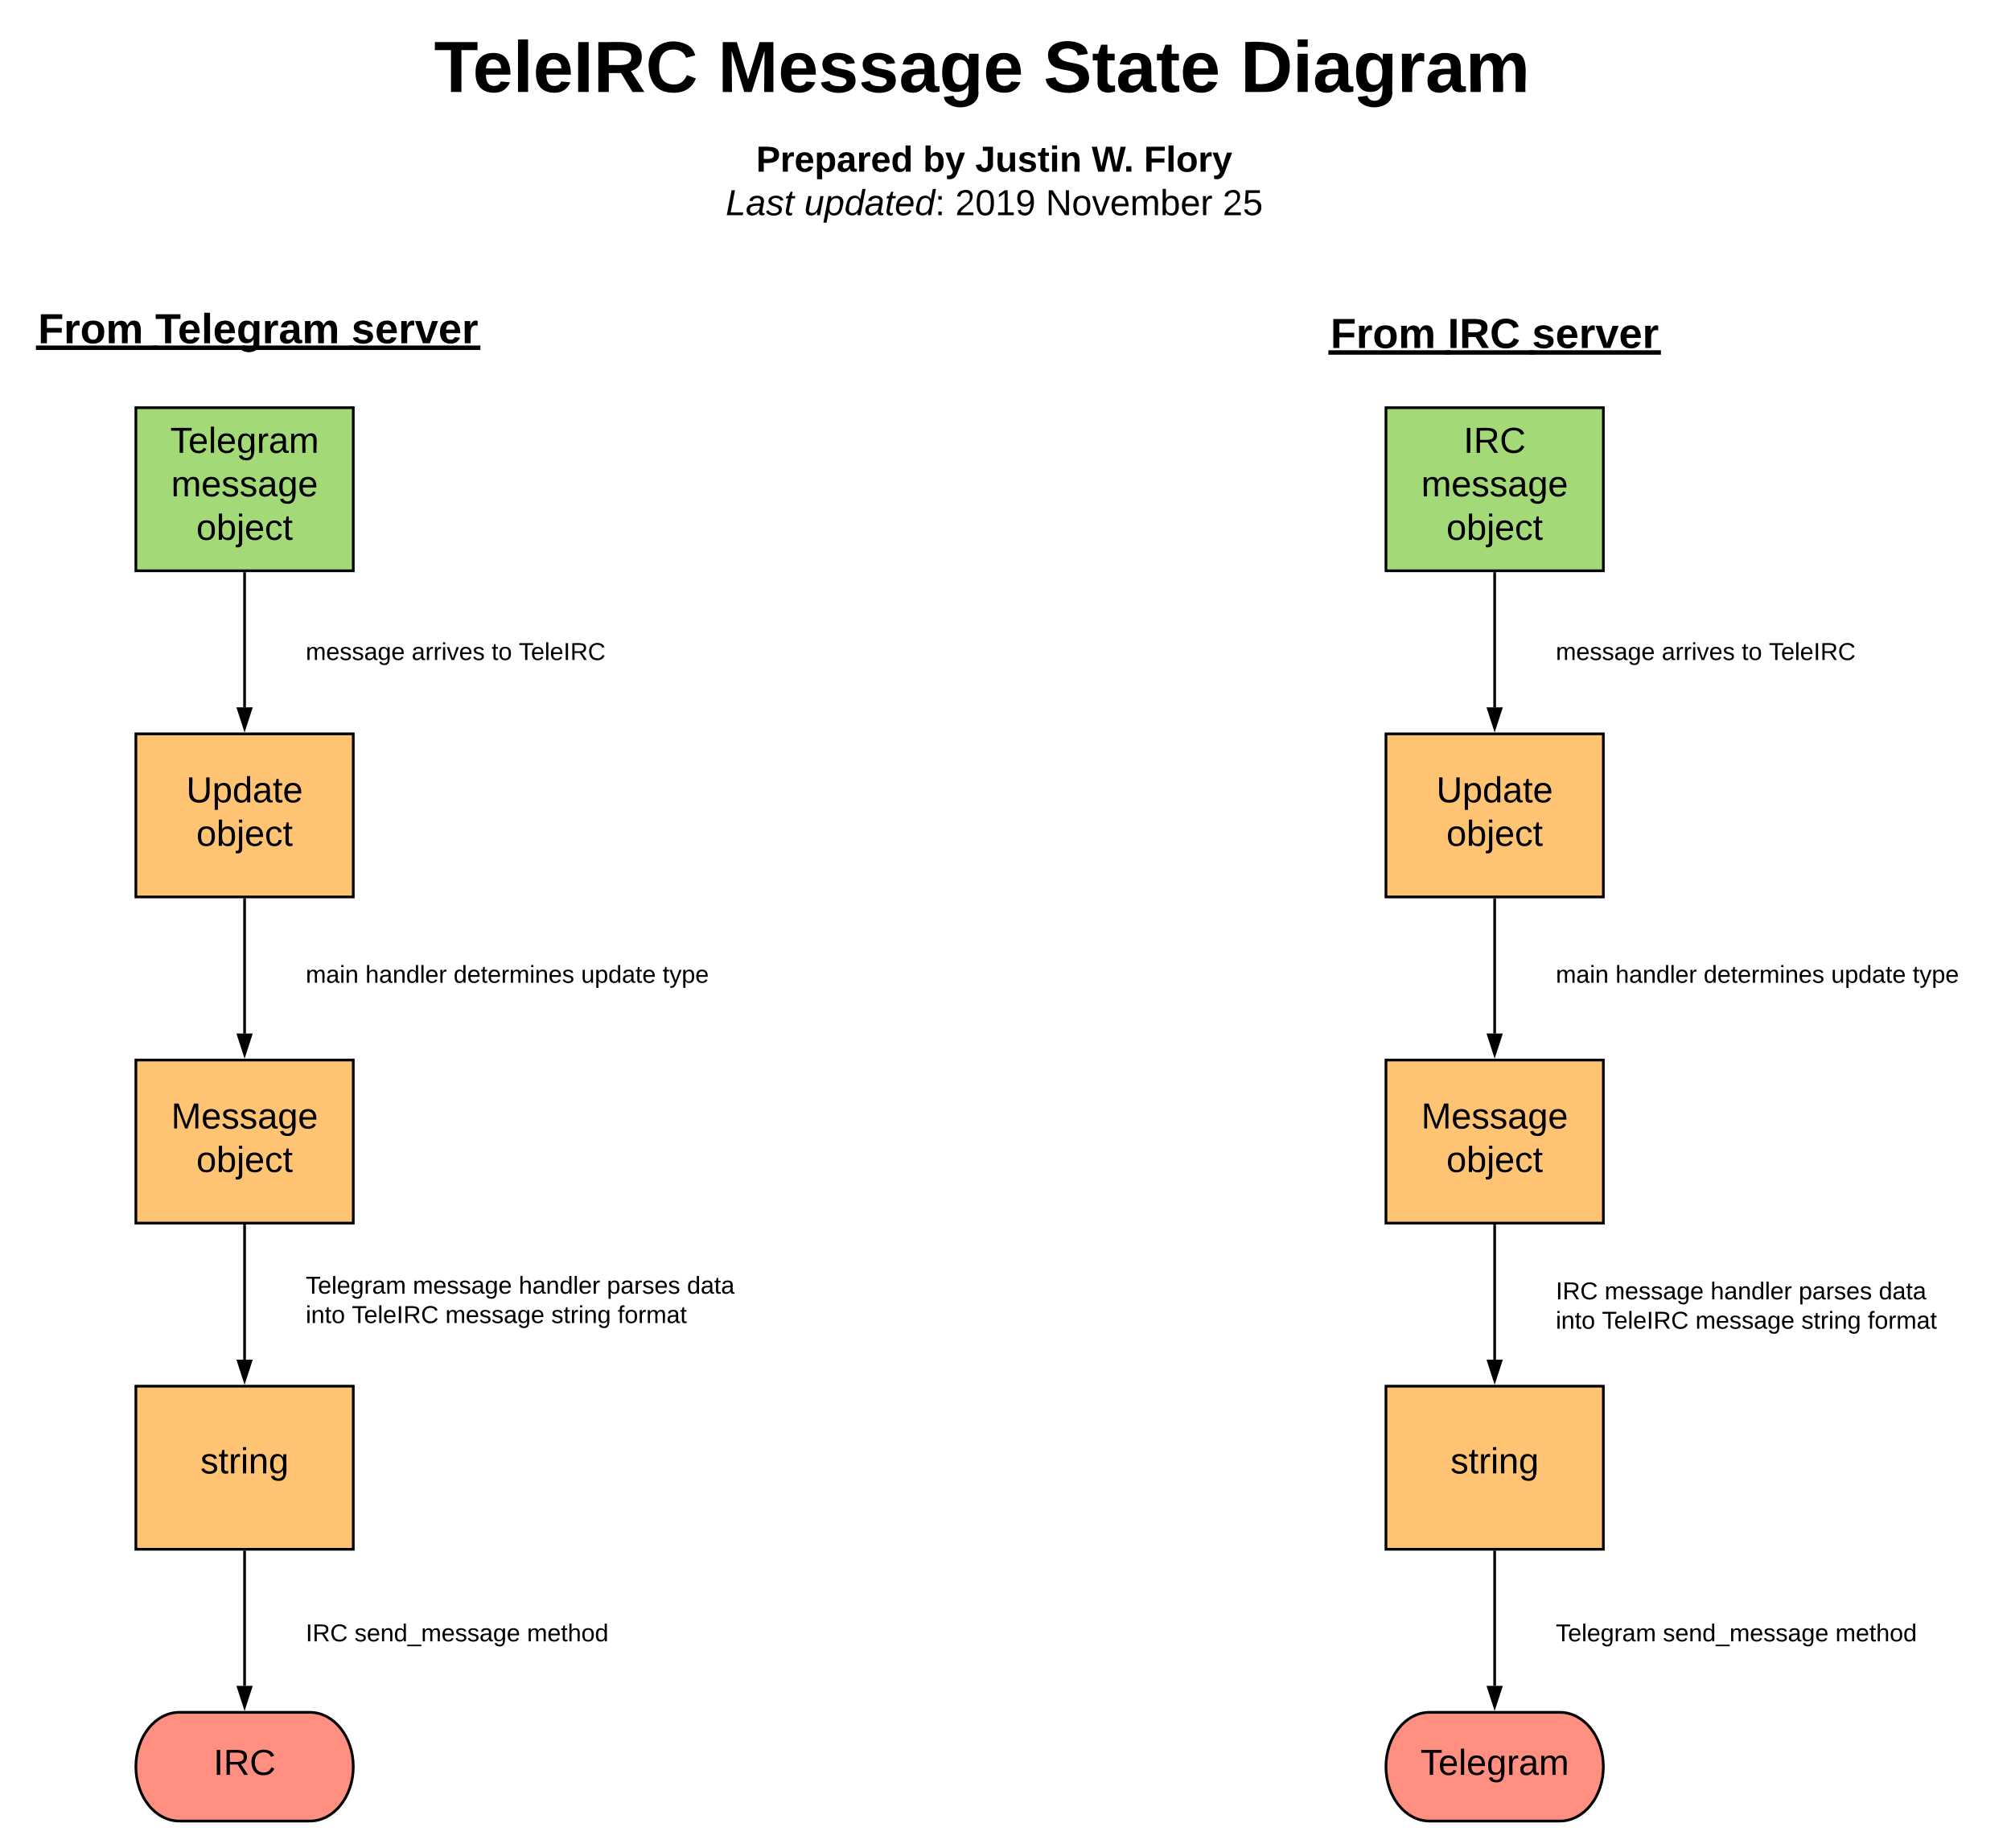 <svg xmlns="http://www.w3.org/2000/svg" xmlns:xlink="http://www.w3.org/1999/xlink" xmlns:lucid="lucid" width="1480" height="1360"><g transform="translate(-160 0)" lucid:page-tab-id="0_0"><path d="M180 220h340v52.33H180z" stroke="#000" stroke-opacity="0" stroke-width="2" fill="#fff" fill-opacity="0"/><use xlink:href="#a" transform="matrix(1,0,0,1,185,225) translate(3.006 27.576)"/><use xlink:href="#b" transform="matrix(1,0,0,1,185,225) translate(89.253 27.576)"/><use xlink:href="#c" transform="matrix(1,0,0,1,185,225) translate(233.66 27.576)"/><path d="M1130 226.17h260v40h-260z" stroke="#000" stroke-opacity="0" stroke-width="2" fill="#fff" fill-opacity="0"/><use xlink:href="#a" transform="matrix(1,0,0,1,1135,231.167) translate(4.185 24.889)"/><use xlink:href="#d" transform="matrix(1,0,0,1,1135,231.167) translate(90.432 24.889)"/><use xlink:href="#c" transform="matrix(1,0,0,1,1135,231.167) translate(152.481 24.889)"/><path d="M260 300h160v120H260z" stroke="#000" stroke-width="2" fill="#a3d977"/><use xlink:href="#e" transform="matrix(1,0,0,1,265,305) translate(20.333 28.208)"/><use xlink:href="#f" transform="matrix(1,0,0,1,265,305) translate(20.963 60.208)"/><use xlink:href="#g" transform="matrix(1,0,0,1,265,305) translate(39.481 92.208)"/><path d="M260 540h160v120H260z" stroke="#000" stroke-width="2" fill="#ffc374"/><use xlink:href="#h" transform="matrix(1,0,0,1,265,545) translate(32.074 45.396)"/><use xlink:href="#g" transform="matrix(1,0,0,1,265,545) translate(39.481 77.396)"/><path d="M260 780h160v120H260z" stroke="#000" stroke-width="2" fill="#ffc374"/><use xlink:href="#i" transform="matrix(1,0,0,1,265,785) translate(20.963 45.396)"/><use xlink:href="#g" transform="matrix(1,0,0,1,265,785) translate(39.481 77.396)"/><path d="M260 1020h160v120H260z" stroke="#000" stroke-width="2" fill="#ffc374"/><use xlink:href="#j" transform="matrix(1,0,0,1,265,1025) translate(42.481 59.146)"/><path d="M388 1260c17.67 0 32 17.9 32 40s-14.33 40-32 40h-96c-17.67 0-32-17.9-32-40s14.33-40 32-40z" stroke="#000" stroke-width="2" fill="#ff8f80"/><use xlink:href="#k" transform="matrix(1,0,0,1,265,1265) translate(52.111 41.021)"/><path d="M340 422v98.5" stroke="#000" stroke-width="2" fill="none"/><path d="M341 422.03h-2V421h2z"/><path d="M340 535.76l-4.64-14.26h9.28z" stroke="#000" stroke-width="2"/><path d="M340 662v98.5" stroke="#000" stroke-width="2" fill="none"/><path d="M341 662.03h-2V661h2z"/><path d="M340 775.76l-4.64-14.26h9.28z" stroke="#000" stroke-width="2"/><path d="M340 902v98.5" stroke="#000" stroke-width="2" fill="none"/><path d="M341 902.03h-2V901h2z"/><path d="M340 1015.76l-4.64-14.26h9.28z" stroke="#000" stroke-width="2"/><path d="M340 1142v98.5" stroke="#000" stroke-width="2" fill="none"/><path d="M341 1142.03h-2V1141h2z"/><path d="M340 1255.76l-4.64-14.26h9.28z" stroke="#000" stroke-width="2"/><path d="M380 465h240v30H380z" stroke="#000" stroke-opacity="0" stroke-width="2" fill="#fff" fill-opacity="0"/><use xlink:href="#l" transform="matrix(1,0,0,1,385,470) translate(0 15.65)"/><use xlink:href="#m" transform="matrix(1,0,0,1,385,470) translate(77.95 15.65)"/><use xlink:href="#n" transform="matrix(1,0,0,1,385,470) translate(136.8 15.65)"/><use xlink:href="#o" transform="matrix(1,0,0,1,385,470) translate(156.8 15.65)"/><path d="M380 700h320v40H380z" stroke="#000" stroke-opacity="0" stroke-width="2" fill="#fff" fill-opacity="0"/><use xlink:href="#p" transform="matrix(1,0,0,1,385,705) translate(0 18.15)"/><use xlink:href="#q" transform="matrix(1,0,0,1,385,705) translate(43.9 18.15)"/><use xlink:href="#r" transform="matrix(1,0,0,1,385,705) translate(108.8 18.15)"/><use xlink:href="#s" transform="matrix(1,0,0,1,385,705) translate(202.65 18.15)"/><use xlink:href="#t" transform="matrix(1,0,0,1,385,705) translate(262.65 18.15)"/><path d="M380 932.52h340v54.95H380z" stroke="#000" stroke-opacity="0" stroke-width="2" fill="#fff" fill-opacity="0"/><use xlink:href="#u" transform="matrix(1,0,0,1,385,937.525) translate(0 14.4)"/><use xlink:href="#v" transform="matrix(1,0,0,1,385,937.525) translate(78.8 14.4)"/><use xlink:href="#q" transform="matrix(1,0,0,1,385,937.525) translate(156.75 14.4)"/><use xlink:href="#w" transform="matrix(1,0,0,1,385,937.525) translate(221.65 14.4)"/><use xlink:href="#x" transform="matrix(1,0,0,1,385,937.525) translate(280.6 14.4)"/><use xlink:href="#y" transform="matrix(1,0,0,1,385,937.525) translate(0 36)"/><use xlink:href="#z" transform="matrix(1,0,0,1,385,937.525) translate(33.95 36)"/><use xlink:href="#v" transform="matrix(1,0,0,1,385,937.525) translate(102.75 36)"/><use xlink:href="#A" transform="matrix(1,0,0,1,385,937.525) translate(180.7 36)"/><use xlink:href="#B" transform="matrix(1,0,0,1,385,937.525) translate(229.6 36)"/><path d="M380 1188.35h240v23.3H380z" stroke="#000" stroke-opacity="0" stroke-width="2" fill="#fff" fill-opacity="0"/><use xlink:href="#C" transform="matrix(1,0,0,1,385,1193.35) translate(0 14.4)"/><use xlink:href="#D" transform="matrix(1,0,0,1,385,1193.35) translate(35.9 14.4)"/><use xlink:href="#E" transform="matrix(1,0,0,1,385,1193.35) translate(162.85 14.4)"/><path d="M1180 300h160v120h-160z" stroke="#000" stroke-width="2" fill="#a3d977"/><use xlink:href="#F" transform="matrix(1,0,0,1,1185,305) translate(52.111 28.208)"/><use xlink:href="#f" transform="matrix(1,0,0,1,1185,305) translate(20.963 60.208)"/><use xlink:href="#g" transform="matrix(1,0,0,1,1185,305) translate(39.481 92.208)"/><path d="M1180 540h160v120h-160z" stroke="#000" stroke-width="2" fill="#ffc374"/><use xlink:href="#h" transform="matrix(1,0,0,1,1185,545) translate(32.074 45.396)"/><use xlink:href="#g" transform="matrix(1,0,0,1,1185,545) translate(39.481 77.396)"/><path d="M1180 780h160v120h-160z" stroke="#000" stroke-width="2" fill="#ffc374"/><use xlink:href="#i" transform="matrix(1,0,0,1,1185,785) translate(20.963 45.396)"/><use xlink:href="#g" transform="matrix(1,0,0,1,1185,785) translate(39.481 77.396)"/><path d="M1180 1020h160v120h-160z" stroke="#000" stroke-width="2" fill="#ffc374"/><g><use xlink:href="#j" transform="matrix(1,0,0,1,1185,1025) translate(42.481 59.146)"/></g><path d="M1308 1260c17.67 0 32 17.9 32 40s-14.33 40-32 40h-96c-17.67 0-32-17.9-32-40s14.33-40 32-40z" stroke="#000" stroke-width="2" fill="#ff8f80"/><g><use xlink:href="#G" transform="matrix(1,0,0,1,1185,1265) translate(20.333 41.021)"/></g><path d="M1260 422v98.5" stroke="#000" stroke-width="2" fill="none"/><path d="M1261 422.03h-2V421h2z"/><path d="M1260 535.76l-4.64-14.26h9.28z" stroke="#000" stroke-width="2"/><path d="M1260 662v98.5" stroke="#000" stroke-width="2" fill="none"/><path d="M1261 662.03h-2V661h2z"/><path d="M1260 775.76l-4.64-14.26h9.28z" stroke="#000" stroke-width="2"/><path d="M1260 902v98.5" stroke="#000" stroke-width="2" fill="none"/><path d="M1261 902.03h-2V901h2z"/><path d="M1260 1015.76l-4.64-14.26h9.28z" stroke="#000" stroke-width="2"/><path d="M1260 1142v98.5" stroke="#000" stroke-width="2" fill="none"/><path d="M1261 1142.03h-2V1141h2z"/><path d="M1260 1255.76l-4.64-14.26h9.28z" stroke="#000" stroke-width="2"/><path d="M1300 465h240v30h-240z" stroke="#000" stroke-opacity="0" stroke-width="2" fill="#fff" fill-opacity="0"/><g><use xlink:href="#l" transform="matrix(1,0,0,1,1305,470) translate(0 15.65)"/><use xlink:href="#m" transform="matrix(1,0,0,1,1305,470) translate(77.95 15.65)"/><use xlink:href="#n" transform="matrix(1,0,0,1,1305,470) translate(136.8 15.65)"/><use xlink:href="#o" transform="matrix(1,0,0,1,1305,470) translate(156.8 15.65)"/></g><path d="M1300 700h320v40h-320z" stroke="#000" stroke-opacity="0" stroke-width="2" fill="#fff" fill-opacity="0"/><g><use xlink:href="#p" transform="matrix(1,0,0,1,1305,705) translate(0 18.15)"/><use xlink:href="#q" transform="matrix(1,0,0,1,1305,705) translate(43.9 18.15)"/><use xlink:href="#r" transform="matrix(1,0,0,1,1305,705) translate(108.8 18.15)"/><use xlink:href="#s" transform="matrix(1,0,0,1,1305,705) translate(202.65 18.15)"/><use xlink:href="#t" transform="matrix(1,0,0,1,1305,705) translate(262.65 18.15)"/></g><path d="M1300 936.7h300v46.6h-300z" stroke="#000" stroke-opacity="0" stroke-width="2" fill="#fff" fill-opacity="0"/><g><use xlink:href="#C" transform="matrix(1,0,0,1,1305,941.7) translate(0 14.4)"/><use xlink:href="#v" transform="matrix(1,0,0,1,1305,941.7) translate(35.9 14.4)"/><use xlink:href="#q" transform="matrix(1,0,0,1,1305,941.7) translate(113.85 14.4)"/><use xlink:href="#w" transform="matrix(1,0,0,1,1305,941.7) translate(178.75 14.4)"/><use xlink:href="#x" transform="matrix(1,0,0,1,1305,941.7) translate(237.7 14.4)"/><use xlink:href="#y" transform="matrix(1,0,0,1,1305,941.7) translate(0 36)"/><use xlink:href="#z" transform="matrix(1,0,0,1,1305,941.7) translate(33.95 36)"/><use xlink:href="#v" transform="matrix(1,0,0,1,1305,941.7) translate(102.75 36)"/><use xlink:href="#A" transform="matrix(1,0,0,1,1305,941.7) translate(180.7 36)"/><use xlink:href="#B" transform="matrix(1,0,0,1,1305,941.7) translate(229.6 36)"/></g><path d="M1300 1188.35h280v23.3h-280z" stroke="#000" stroke-opacity="0" stroke-width="2" fill="#fff" fill-opacity="0"/><g><use xlink:href="#u" transform="matrix(1,0,0,1,1305,1193.35) translate(0 14.4)"/><use xlink:href="#D" transform="matrix(1,0,0,1,1305,1193.35) translate(78.8 14.4)"/><use xlink:href="#E" transform="matrix(1,0,0,1,1305,1193.35) translate(205.75 14.4)"/></g><path d="M472.72 20h820v63h-820z" stroke="#000" stroke-opacity="0" stroke-width="2" fill="#fff" fill-opacity="0"/><g><use xlink:href="#H" transform="matrix(1,0,0,1,477.716,25) translate(1.741 42.667)"/><use xlink:href="#I" transform="matrix(1,0,0,1,477.716,25) translate(210.63 42.667)"/><use xlink:href="#J" transform="matrix(1,0,0,1,477.716,25) translate(450.333 42.667)"/><use xlink:href="#K" transform="matrix(1,0,0,1,477.716,25) translate(595.222 42.667)"/></g><path d="M681.72 100h420v74.8h-420z" stroke="#000" stroke-opacity="0" stroke-width="2" fill="#fff" fill-opacity="0"/><g><use xlink:href="#L" transform="matrix(1,0,0,1,686.716,105) translate(29.778 21.333)"/><use xlink:href="#M" transform="matrix(1,0,0,1,686.716,105) translate(152.593 21.333)"/><use xlink:href="#N" transform="matrix(1,0,0,1,686.716,105) translate(191.037 21.333)"/><use xlink:href="#O" transform="matrix(1,0,0,1,686.716,105) translate(276.741 21.333)"/><use xlink:href="#P" transform="matrix(1,0,0,1,686.716,105) translate(315.185 21.333)"/><use xlink:href="#Q" transform="matrix(1,0,0,1,686.716,105) translate(7.333 53.333)"/><use xlink:href="#R" transform="matrix(1,0,0,1,686.716,105) translate(65.111 53.333)"/><use xlink:href="#S" transform="matrix(1,0,0,1,686.716,105) translate(176.222 53.333)"/><use xlink:href="#T" transform="matrix(1,0,0,1,686.716,105) translate(242.889 53.333)"/><use xlink:href="#U" transform="matrix(1,0,0,1,686.716,105) translate(373.037 53.333)"/></g><defs><path d="M76-208v77h127v40H76V0H24v-248h183v40H76" id="V"/><path d="M135-150c-39-12-60 13-60 57V0H25l-1-190h47c2 13-1 29 3 40 6-28 27-53 61-41v41" id="W"/><path d="M110-194c64 0 96 36 96 99 0 64-35 99-97 99-61 0-95-36-95-99 0-62 34-99 96-99zm-1 164c35 0 45-28 45-65 0-40-10-65-43-65-34 0-45 26-45 65 0 36 10 65 43 65" id="X"/><path d="M220-157c-53 9-28 100-34 157h-49v-107c1-27-5-49-29-50C55-147 81-57 75 0H25l-1-190h47c2 12-1 28 3 38 10-53 101-56 108 0 13-22 24-43 59-42 82 1 51 116 57 194h-49v-107c-1-25-5-48-29-50" id="Y"/><g id="a"><use transform="matrix(0.086,0,0,0.086,0,0)" xlink:href="#V"/><use transform="matrix(0.086,0,0,0.086,18.926,0)" xlink:href="#W"/><use transform="matrix(0.086,0,0,0.086,31.025,0)" xlink:href="#X"/><use transform="matrix(0.086,0,0,0.086,49.951,0)" xlink:href="#Y"/><path d="M-1.56 1.67H87.8v3.27H-1.56z"/></g><path d="M136-208V0H84v-208H4v-40h212v40h-80" id="Z"/><path d="M185-48c-13 30-37 53-82 52C43 2 14-33 14-96s30-98 90-98c62 0 83 45 84 108H66c0 31 8 55 39 56 18 0 30-7 34-22zm-45-69c5-46-57-63-70-21-2 6-4 13-4 21h74" id="aa"/><path d="M25 0v-261h50V0H25" id="ab"/><path d="M195-6C206 82 75 100 31 46c-4-6-6-13-8-21l49-6c3 16 16 24 34 25 40 0 42-37 40-79-11 22-30 35-61 35-53 0-70-43-70-97 0-56 18-96 73-97 30 0 46 14 59 34l2-30h47zm-90-29c32 0 41-27 41-63 0-35-9-62-40-62-32 0-39 29-40 63 0 36 9 62 39 62" id="ac"/><path d="M133-34C117-15 103 5 69 4 32 3 11-16 11-54c-1-60 55-63 116-61 1-26-3-47-28-47-18 1-26 9-28 27l-52-2c7-38 36-58 82-57s74 22 75 68l1 82c-1 14 12 18 25 15v27c-30 8-71 5-69-32zm-48 3c29 0 43-24 42-57-32 0-66-3-65 30 0 17 8 27 23 27" id="ad"/><g id="b"><use transform="matrix(0.086,0,0,0.086,0,0)" xlink:href="#Z"/><use transform="matrix(0.086,0,0,0.086,16.593,0)" xlink:href="#aa"/><use transform="matrix(0.086,0,0,0.086,33.877,0)" xlink:href="#ab"/><use transform="matrix(0.086,0,0,0.086,42.519,0)" xlink:href="#aa"/><use transform="matrix(0.086,0,0,0.086,59.802,0)" xlink:href="#ac"/><use transform="matrix(0.086,0,0,0.086,78.728,0)" xlink:href="#W"/><use transform="matrix(0.086,0,0,0.086,90.827,0)" xlink:href="#ad"/><use transform="matrix(0.086,0,0,0.086,108.111,0)" xlink:href="#Y"/><path d="M-1.56 1.67h147.52v3.27H-1.56z"/></g><path d="M137-138c1-29-70-34-71-4 15 46 118 7 119 86 1 83-164 76-172 9l43-7c4 19 20 25 44 25 33 8 57-30 24-41C81-84 22-81 20-136c-2-80 154-74 161-7" id="ae"/><path d="M128 0H69L1-190h53L99-40l48-150h52" id="af"/><g id="c"><use transform="matrix(0.086,0,0,0.086,0,0)" xlink:href="#ae"/><use transform="matrix(0.086,0,0,0.086,17.284,0)" xlink:href="#aa"/><use transform="matrix(0.086,0,0,0.086,34.568,0)" xlink:href="#W"/><use transform="matrix(0.086,0,0,0.086,46.667,0)" xlink:href="#af"/><use transform="matrix(0.086,0,0,0.086,63.951,0)" xlink:href="#aa"/><use transform="matrix(0.086,0,0,0.086,81.235,0)" xlink:href="#W"/><path d="M-1.56 1.67h96.44v3.27H-1.56z"/></g><path d="M24 0v-248h52V0H24" id="ag"/><path d="M240-174c0 40-23 61-54 70L253 0h-59l-57-94H76V0H24v-248c93 4 217-23 216 74zM76-134c48-2 112 12 112-38 0-48-66-32-112-35v73" id="ah"/><path d="M67-125c0 53 21 87 73 88 37 1 54-22 65-47l45 17C233-25 199 4 140 4 58 4 20-42 15-125 8-235 124-281 211-232c18 10 29 29 36 50l-46 12c-8-25-30-41-62-41-52 0-71 34-72 86" id="ai"/><g id="d"><use transform="matrix(0.086,0,0,0.086,0,0)" xlink:href="#ag"/><use transform="matrix(0.086,0,0,0.086,8.642,0)" xlink:href="#ah"/><use transform="matrix(0.086,0,0,0.086,31.025,0)" xlink:href="#ai"/><path d="M-1.56 1.67H63.6v3.27H-1.56z"/></g><path d="M127-220V0H93v-220H8v-28h204v28h-85" id="aj"/><path d="M100-194c63 0 86 42 84 106H49c0 40 14 67 53 68 26 1 43-12 49-29l28 8c-11 28-37 45-77 45C44 4 14-33 15-96c1-61 26-98 85-98zm52 81c6-60-76-77-97-28-3 7-6 17-6 28h103" id="ak"/><path d="M24 0v-261h32V0H24" id="al"/><path d="M177-190C167-65 218 103 67 71c-23-6-38-20-44-43l32-5c15 47 100 32 89-28v-30C133-14 115 1 83 1 29 1 15-40 15-95c0-56 16-97 71-98 29-1 48 16 59 35 1-10 0-23 2-32h30zM94-22c36 0 50-32 50-73 0-42-14-75-50-75-39 0-46 34-46 75s6 73 46 73" id="am"/><path d="M114-163C36-179 61-72 57 0H25l-1-190h30c1 12-1 29 2 39 6-27 23-49 58-41v29" id="an"/><path d="M141-36C126-15 110 5 73 4 37 3 15-17 15-53c-1-64 63-63 125-63 3-35-9-54-41-54-24 1-41 7-42 31l-33-3c5-37 33-52 76-52 45 0 72 20 72 64v82c-1 20 7 32 28 27v20c-31 9-61-2-59-35zM48-53c0 20 12 33 32 33 41-3 63-29 60-74-43 2-92-5-92 41" id="ao"/><path d="M210-169c-67 3-38 105-44 169h-31v-121c0-29-5-50-35-48C34-165 62-65 56 0H25l-1-190h30c1 10-1 24 2 32 10-44 99-50 107 0 11-21 27-35 58-36 85-2 47 119 55 194h-31v-121c0-29-5-49-35-48" id="ap"/><g id="e"><use transform="matrix(0.074,0,0,0.074,0,0)" xlink:href="#aj"/><use transform="matrix(0.074,0,0,0.074,13.259,0)" xlink:href="#ak"/><use transform="matrix(0.074,0,0,0.074,28.074,0)" xlink:href="#al"/><use transform="matrix(0.074,0,0,0.074,33.926,0)" xlink:href="#ak"/><use transform="matrix(0.074,0,0,0.074,48.741,0)" xlink:href="#am"/><use transform="matrix(0.074,0,0,0.074,63.556,0)" xlink:href="#an"/><use transform="matrix(0.074,0,0,0.074,72.37,0)" xlink:href="#ao"/><use transform="matrix(0.074,0,0,0.074,87.185,0)" xlink:href="#ap"/></g><path d="M135-143c-3-34-86-38-87 0 15 53 115 12 119 90S17 21 10-45l28-5c4 36 97 45 98 0-10-56-113-15-118-90-4-57 82-63 122-42 12 7 21 19 24 35" id="aq"/><g id="f"><use transform="matrix(0.074,0,0,0.074,0,0)" xlink:href="#ap"/><use transform="matrix(0.074,0,0,0.074,22.148,0)" xlink:href="#ak"/><use transform="matrix(0.074,0,0,0.074,36.963,0)" xlink:href="#aq"/><use transform="matrix(0.074,0,0,0.074,50.296,0)" xlink:href="#aq"/><use transform="matrix(0.074,0,0,0.074,63.63,0)" xlink:href="#ao"/><use transform="matrix(0.074,0,0,0.074,78.444,0)" xlink:href="#am"/><use transform="matrix(0.074,0,0,0.074,93.259,0)" xlink:href="#ak"/></g><path d="M100-194c62-1 85 37 85 99 1 63-27 99-86 99S16-35 15-95c0-66 28-99 85-99zM99-20c44 1 53-31 53-75 0-43-8-75-51-75s-53 32-53 75 10 74 51 75" id="ar"/><path d="M115-194c53 0 69 39 70 98 0 66-23 100-70 100C84 3 66-7 56-30L54 0H23l1-261h32v101c10-23 28-34 59-34zm-8 174c40 0 45-34 45-75 0-40-5-75-45-74-42 0-51 32-51 76 0 43 10 73 51 73" id="as"/><path d="M24-231v-30h32v30H24zM-9 49c24 4 33-6 33-30v-209h32V24c2 40-23 58-65 49V49" id="at"/><path d="M96-169c-40 0-48 33-48 73s9 75 48 75c24 0 41-14 43-38l32 2c-6 37-31 61-74 61-59 0-76-41-82-99-10-93 101-131 147-64 4 7 5 14 7 22l-32 3c-4-21-16-35-41-35" id="au"/><path d="M59-47c-2 24 18 29 38 22v24C64 9 27 4 27-40v-127H5v-23h24l9-43h21v43h35v23H59v120" id="av"/><g id="g"><use transform="matrix(0.074,0,0,0.074,0,0)" xlink:href="#ar"/><use transform="matrix(0.074,0,0,0.074,14.815,0)" xlink:href="#as"/><use transform="matrix(0.074,0,0,0.074,29.63,0)" xlink:href="#at"/><use transform="matrix(0.074,0,0,0.074,35.481,0)" xlink:href="#ak"/><use transform="matrix(0.074,0,0,0.074,50.296,0)" xlink:href="#au"/><use transform="matrix(0.074,0,0,0.074,63.63,0)" xlink:href="#av"/></g><path d="M232-93c-1 65-40 97-104 97C67 4 28-28 28-90v-158h33c8 89-33 224 67 224 102 0 64-133 71-224h33v155" id="aw"/><path d="M115-194c55 1 70 41 70 98S169 2 115 4C84 4 66-9 55-30l1 105H24l-1-265h31l2 30c10-21 28-34 59-34zm-8 174c40 0 45-34 45-75s-6-73-45-74c-42 0-51 32-51 76 0 43 10 73 51 73" id="ax"/><path d="M85-194c31 0 48 13 60 33l-1-100h32l1 261h-30c-2-10 0-23-3-31C134-8 116 4 85 4 32 4 16-35 15-94c0-66 23-100 70-100zm9 24c-40 0-46 34-46 75 0 40 6 74 45 74 42 0 51-32 51-76 0-42-9-74-50-73" id="ay"/><g id="h"><use transform="matrix(0.074,0,0,0.074,0,0)" xlink:href="#aw"/><use transform="matrix(0.074,0,0,0.074,19.185,0)" xlink:href="#ax"/><use transform="matrix(0.074,0,0,0.074,34,0)" xlink:href="#ay"/><use transform="matrix(0.074,0,0,0.074,48.815,0)" xlink:href="#ao"/><use transform="matrix(0.074,0,0,0.074,63.63,0)" xlink:href="#av"/><use transform="matrix(0.074,0,0,0.074,71.037,0)" xlink:href="#ak"/></g><path d="M240 0l2-218c-23 76-54 145-80 218h-23L58-218 59 0H30v-248h44l77 211c21-75 51-140 76-211h43V0h-30" id="az"/><g id="i"><use transform="matrix(0.074,0,0,0.074,0,0)" xlink:href="#az"/><use transform="matrix(0.074,0,0,0.074,22.148,0)" xlink:href="#ak"/><use transform="matrix(0.074,0,0,0.074,36.963,0)" xlink:href="#aq"/><use transform="matrix(0.074,0,0,0.074,50.296,0)" xlink:href="#aq"/><use transform="matrix(0.074,0,0,0.074,63.63,0)" xlink:href="#ao"/><use transform="matrix(0.074,0,0,0.074,78.444,0)" xlink:href="#am"/><use transform="matrix(0.074,0,0,0.074,93.259,0)" xlink:href="#ak"/></g><path d="M24-231v-30h32v30H24zM24 0v-190h32V0H24" id="aA"/><path d="M117-194c89-4 53 116 60 194h-32v-121c0-31-8-49-39-48C34-167 62-67 57 0H25l-1-190h30c1 10-1 24 2 32 11-22 29-35 61-36" id="aB"/><g id="j"><use transform="matrix(0.074,0,0,0.074,0,0)" xlink:href="#aq"/><use transform="matrix(0.074,0,0,0.074,13.333,0)" xlink:href="#av"/><use transform="matrix(0.074,0,0,0.074,20.741,0)" xlink:href="#an"/><use transform="matrix(0.074,0,0,0.074,29.556,0)" xlink:href="#aA"/><use transform="matrix(0.074,0,0,0.074,35.407,0)" xlink:href="#aB"/><use transform="matrix(0.074,0,0,0.074,50.222,0)" xlink:href="#am"/></g><path d="M33 0v-248h34V0H33" id="aC"/><path d="M233-177c-1 41-23 64-60 70L243 0h-38l-65-103H63V0H30v-248c88 3 205-21 203 71zM63-129c60-2 137 13 137-47 0-61-80-42-137-45v92" id="aD"/><path d="M212-179c-10-28-35-45-73-45-59 0-87 40-87 99 0 60 29 101 89 101 43 0 62-24 78-52l27 14C228-24 195 4 139 4 59 4 22-46 18-125c-6-104 99-153 187-111 19 9 31 26 39 46" id="aE"/><g id="k"><use transform="matrix(0.074,0,0,0.074,0,0)" xlink:href="#aC"/><use transform="matrix(0.074,0,0,0.074,7.407,0)" xlink:href="#aD"/><use transform="matrix(0.074,0,0,0.074,26.593,0)" xlink:href="#aE"/></g><g id="l"><use transform="matrix(0.05,0,0,0.05,0,0)" xlink:href="#ap"/><use transform="matrix(0.05,0,0,0.05,14.95,0)" xlink:href="#ak"/><use transform="matrix(0.05,0,0,0.05,24.95,0)" xlink:href="#aq"/><use transform="matrix(0.05,0,0,0.05,33.95,0)" xlink:href="#aq"/><use transform="matrix(0.05,0,0,0.05,42.95,0)" xlink:href="#ao"/><use transform="matrix(0.05,0,0,0.05,52.95,0)" xlink:href="#am"/><use transform="matrix(0.05,0,0,0.05,62.95,0)" xlink:href="#ak"/></g><path d="M108 0H70L1-190h34L89-25l56-165h34" id="aF"/><g id="m"><use transform="matrix(0.05,0,0,0.05,0,0)" xlink:href="#ao"/><use transform="matrix(0.05,0,0,0.05,10,0)" xlink:href="#an"/><use transform="matrix(0.05,0,0,0.05,15.95,0)" xlink:href="#an"/><use transform="matrix(0.05,0,0,0.05,21.9,0)" xlink:href="#aA"/><use transform="matrix(0.05,0,0,0.05,25.85,0)" xlink:href="#aF"/><use transform="matrix(0.05,0,0,0.05,34.85,0)" xlink:href="#ak"/><use transform="matrix(0.05,0,0,0.05,44.85,0)" xlink:href="#aq"/></g><g id="n"><use transform="matrix(0.05,0,0,0.05,0,0)" xlink:href="#av"/><use transform="matrix(0.05,0,0,0.05,5,0)" xlink:href="#ar"/></g><g id="o"><use transform="matrix(0.05,0,0,0.05,0,0)" xlink:href="#aj"/><use transform="matrix(0.05,0,0,0.05,8.95,0)" xlink:href="#ak"/><use transform="matrix(0.05,0,0,0.05,18.95,0)" xlink:href="#al"/><use transform="matrix(0.05,0,0,0.05,22.9,0)" xlink:href="#ak"/><use transform="matrix(0.05,0,0,0.05,32.9,0)" xlink:href="#aC"/><use transform="matrix(0.05,0,0,0.05,37.9,0)" xlink:href="#aD"/><use transform="matrix(0.05,0,0,0.05,50.85,0)" xlink:href="#aE"/></g><g id="p"><use transform="matrix(0.05,0,0,0.05,0,0)" xlink:href="#ap"/><use transform="matrix(0.05,0,0,0.05,14.95,0)" xlink:href="#ao"/><use transform="matrix(0.05,0,0,0.05,24.95,0)" xlink:href="#aA"/><use transform="matrix(0.05,0,0,0.05,28.9,0)" xlink:href="#aB"/></g><path d="M106-169C34-169 62-67 57 0H25v-261h32l-1 103c12-21 28-36 61-36 89 0 53 116 60 194h-32v-121c2-32-8-49-39-48" id="aG"/><g id="q"><use transform="matrix(0.05,0,0,0.05,0,0)" xlink:href="#aG"/><use transform="matrix(0.05,0,0,0.05,10,0)" xlink:href="#ao"/><use transform="matrix(0.05,0,0,0.05,20,0)" xlink:href="#aB"/><use transform="matrix(0.05,0,0,0.05,30,0)" xlink:href="#ay"/><use transform="matrix(0.05,0,0,0.05,40,0)" xlink:href="#al"/><use transform="matrix(0.05,0,0,0.05,43.95,0)" xlink:href="#ak"/><use transform="matrix(0.05,0,0,0.05,53.95,0)" xlink:href="#an"/></g><g id="r"><use transform="matrix(0.05,0,0,0.05,0,0)" xlink:href="#ay"/><use transform="matrix(0.05,0,0,0.05,10,0)" xlink:href="#ak"/><use transform="matrix(0.05,0,0,0.05,20,0)" xlink:href="#av"/><use transform="matrix(0.05,0,0,0.05,25,0)" xlink:href="#ak"/><use transform="matrix(0.05,0,0,0.05,35,0)" xlink:href="#an"/><use transform="matrix(0.05,0,0,0.05,40.95,0)" xlink:href="#ap"/><use transform="matrix(0.05,0,0,0.05,55.9,0)" xlink:href="#aA"/><use transform="matrix(0.05,0,0,0.05,59.85,0)" xlink:href="#aB"/><use transform="matrix(0.05,0,0,0.05,69.85,0)" xlink:href="#ak"/><use transform="matrix(0.05,0,0,0.05,79.85,0)" xlink:href="#aq"/></g><path d="M84 4C-5 8 30-112 23-190h32v120c0 31 7 50 39 49 72-2 45-101 50-169h31l1 190h-30c-1-10 1-25-2-33-11 22-28 36-60 37" id="aH"/><g id="s"><use transform="matrix(0.05,0,0,0.05,0,0)" xlink:href="#aH"/><use transform="matrix(0.05,0,0,0.05,10,0)" xlink:href="#ax"/><use transform="matrix(0.05,0,0,0.05,20,0)" xlink:href="#ay"/><use transform="matrix(0.05,0,0,0.05,30,0)" xlink:href="#ao"/><use transform="matrix(0.05,0,0,0.05,40,0)" xlink:href="#av"/><use transform="matrix(0.05,0,0,0.05,45,0)" xlink:href="#ak"/></g><path d="M179-190L93 31C79 59 56 82 12 73V49c39 6 53-20 64-50L1-190h34L92-34l54-156h33" id="aI"/><g id="t"><use transform="matrix(0.05,0,0,0.05,0,0)" xlink:href="#av"/><use transform="matrix(0.05,0,0,0.05,5,0)" xlink:href="#aI"/><use transform="matrix(0.05,0,0,0.05,14,0)" xlink:href="#ax"/><use transform="matrix(0.05,0,0,0.05,24,0)" xlink:href="#ak"/></g><g id="u"><use transform="matrix(0.05,0,0,0.05,0,0)" xlink:href="#aj"/><use transform="matrix(0.05,0,0,0.05,8.95,0)" xlink:href="#ak"/><use transform="matrix(0.05,0,0,0.05,18.95,0)" xlink:href="#al"/><use transform="matrix(0.05,0,0,0.05,22.9,0)" xlink:href="#ak"/><use transform="matrix(0.05,0,0,0.05,32.9,0)" xlink:href="#am"/><use transform="matrix(0.05,0,0,0.05,42.9,0)" xlink:href="#an"/><use transform="matrix(0.05,0,0,0.05,48.85,0)" xlink:href="#ao"/><use transform="matrix(0.05,0,0,0.05,58.85,0)" xlink:href="#ap"/></g><g id="v"><use transform="matrix(0.05,0,0,0.05,0,0)" xlink:href="#ap"/><use transform="matrix(0.05,0,0,0.05,14.95,0)" xlink:href="#ak"/><use transform="matrix(0.05,0,0,0.05,24.95,0)" xlink:href="#aq"/><use transform="matrix(0.05,0,0,0.05,33.95,0)" xlink:href="#aq"/><use transform="matrix(0.05,0,0,0.05,42.95,0)" xlink:href="#ao"/><use transform="matrix(0.05,0,0,0.05,52.95,0)" xlink:href="#am"/><use transform="matrix(0.05,0,0,0.05,62.95,0)" xlink:href="#ak"/></g><g id="w"><use transform="matrix(0.05,0,0,0.05,0,0)" xlink:href="#ax"/><use transform="matrix(0.05,0,0,0.05,10,0)" xlink:href="#ao"/><use transform="matrix(0.05,0,0,0.05,20,0)" xlink:href="#an"/><use transform="matrix(0.05,0,0,0.05,25.95,0)" xlink:href="#aq"/><use transform="matrix(0.05,0,0,0.05,34.95,0)" xlink:href="#ak"/><use transform="matrix(0.05,0,0,0.05,44.95,0)" xlink:href="#aq"/></g><g id="x"><use transform="matrix(0.05,0,0,0.05,0,0)" xlink:href="#ay"/><use transform="matrix(0.05,0,0,0.05,10,0)" xlink:href="#ao"/><use transform="matrix(0.05,0,0,0.05,20,0)" xlink:href="#av"/><use transform="matrix(0.05,0,0,0.05,25,0)" xlink:href="#ao"/></g><g id="y"><use transform="matrix(0.05,0,0,0.05,0,0)" xlink:href="#aA"/><use transform="matrix(0.05,0,0,0.05,3.95,0)" xlink:href="#aB"/><use transform="matrix(0.05,0,0,0.05,13.95,0)" xlink:href="#av"/><use transform="matrix(0.05,0,0,0.05,18.95,0)" xlink:href="#ar"/></g><g id="z"><use transform="matrix(0.05,0,0,0.05,0,0)" xlink:href="#aj"/><use transform="matrix(0.05,0,0,0.05,8.95,0)" xlink:href="#ak"/><use transform="matrix(0.05,0,0,0.05,18.95,0)" xlink:href="#al"/><use transform="matrix(0.05,0,0,0.05,22.9,0)" xlink:href="#ak"/><use transform="matrix(0.05,0,0,0.05,32.9,0)" xlink:href="#aC"/><use transform="matrix(0.05,0,0,0.05,37.9,0)" xlink:href="#aD"/><use transform="matrix(0.05,0,0,0.05,50.85,0)" xlink:href="#aE"/></g><g id="A"><use transform="matrix(0.05,0,0,0.05,0,0)" xlink:href="#aq"/><use transform="matrix(0.05,0,0,0.05,9,0)" xlink:href="#av"/><use transform="matrix(0.05,0,0,0.05,14,0)" xlink:href="#an"/><use transform="matrix(0.05,0,0,0.05,19.95,0)" xlink:href="#aA"/><use transform="matrix(0.05,0,0,0.05,23.9,0)" xlink:href="#aB"/><use transform="matrix(0.05,0,0,0.05,33.9,0)" xlink:href="#am"/></g><path d="M101-234c-31-9-42 10-38 44h38v23H63V0H32v-167H5v-23h27c-7-52 17-82 69-68v24" id="aJ"/><g id="B"><use transform="matrix(0.05,0,0,0.05,0,0)" xlink:href="#aJ"/><use transform="matrix(0.05,0,0,0.05,5,0)" xlink:href="#ar"/><use transform="matrix(0.05,0,0,0.05,15,0)" xlink:href="#an"/><use transform="matrix(0.05,0,0,0.05,20.95,0)" xlink:href="#ap"/><use transform="matrix(0.05,0,0,0.05,35.9,0)" xlink:href="#ao"/><use transform="matrix(0.05,0,0,0.05,45.9,0)" xlink:href="#av"/></g><g id="C"><use transform="matrix(0.05,0,0,0.05,0,0)" xlink:href="#aC"/><use transform="matrix(0.05,0,0,0.05,5,0)" xlink:href="#aD"/><use transform="matrix(0.05,0,0,0.05,17.95,0)" xlink:href="#aE"/></g><path d="M-5 72V49h209v23H-5" id="aK"/><g id="D"><use transform="matrix(0.05,0,0,0.05,0,0)" xlink:href="#aq"/><use transform="matrix(0.05,0,0,0.05,9,0)" xlink:href="#ak"/><use transform="matrix(0.05,0,0,0.05,19,0)" xlink:href="#aB"/><use transform="matrix(0.05,0,0,0.05,29,0)" xlink:href="#ay"/><use transform="matrix(0.05,0,0,0.05,39,0)" xlink:href="#aK"/><use transform="matrix(0.05,0,0,0.05,49,0)" xlink:href="#ap"/><use transform="matrix(0.05,0,0,0.05,63.95,0)" xlink:href="#ak"/><use transform="matrix(0.05,0,0,0.05,73.95,0)" xlink:href="#aq"/><use transform="matrix(0.05,0,0,0.05,82.95,0)" xlink:href="#aq"/><use transform="matrix(0.05,0,0,0.05,91.95,0)" xlink:href="#ao"/><use transform="matrix(0.05,0,0,0.05,101.95,0)" xlink:href="#am"/><use transform="matrix(0.05,0,0,0.05,111.95,0)" xlink:href="#ak"/></g><g id="E"><use transform="matrix(0.05,0,0,0.05,0,0)" xlink:href="#ap"/><use transform="matrix(0.05,0,0,0.05,14.95,0)" xlink:href="#ak"/><use transform="matrix(0.05,0,0,0.05,24.95,0)" xlink:href="#av"/><use transform="matrix(0.05,0,0,0.05,29.95,0)" xlink:href="#aG"/><use transform="matrix(0.05,0,0,0.05,39.95,0)" xlink:href="#ar"/><use transform="matrix(0.05,0,0,0.05,49.95,0)" xlink:href="#ay"/></g><g id="F"><use transform="matrix(0.074,0,0,0.074,0,0)" xlink:href="#aC"/><use transform="matrix(0.074,0,0,0.074,7.407,0)" xlink:href="#aD"/><use transform="matrix(0.074,0,0,0.074,26.593,0)" xlink:href="#aE"/></g><g id="G"><use transform="matrix(0.074,0,0,0.074,0,0)" xlink:href="#aj"/><use transform="matrix(0.074,0,0,0.074,13.259,0)" xlink:href="#ak"/><use transform="matrix(0.074,0,0,0.074,28.074,0)" xlink:href="#al"/><use transform="matrix(0.074,0,0,0.074,33.926,0)" xlink:href="#ak"/><use transform="matrix(0.074,0,0,0.074,48.741,0)" xlink:href="#am"/><use transform="matrix(0.074,0,0,0.074,63.556,0)" xlink:href="#an"/><use transform="matrix(0.074,0,0,0.074,72.37,0)" xlink:href="#ao"/><use transform="matrix(0.074,0,0,0.074,87.185,0)" xlink:href="#ap"/></g><g id="H"><use transform="matrix(0.148,0,0,0.148,0,0)" xlink:href="#Z"/><use transform="matrix(0.148,0,0,0.148,28.444,0)" xlink:href="#aa"/><use transform="matrix(0.148,0,0,0.148,58.074,0)" xlink:href="#ab"/><use transform="matrix(0.148,0,0,0.148,72.889,0)" xlink:href="#aa"/><use transform="matrix(0.148,0,0,0.148,102.519,0)" xlink:href="#ag"/><use transform="matrix(0.148,0,0,0.148,117.333,0)" xlink:href="#ah"/><use transform="matrix(0.148,0,0,0.148,155.704,0)" xlink:href="#ai"/></g><path d="M230 0l2-204L168 0h-37L68-204 70 0H24v-248h70l56 185 57-185h69V0h-46" id="aL"/><g id="I"><use transform="matrix(0.148,0,0,0.148,0,0)" xlink:href="#aL"/><use transform="matrix(0.148,0,0,0.148,44.296,0)" xlink:href="#aa"/><use transform="matrix(0.148,0,0,0.148,73.926,0)" xlink:href="#ae"/><use transform="matrix(0.148,0,0,0.148,103.556,0)" xlink:href="#ae"/><use transform="matrix(0.148,0,0,0.148,133.185,0)" xlink:href="#ad"/><use transform="matrix(0.148,0,0,0.148,162.815,0)" xlink:href="#ac"/><use transform="matrix(0.148,0,0,0.148,195.259,0)" xlink:href="#aa"/></g><path d="M169-182c-1-43-94-46-97-3 18 66 151 10 154 114 3 95-165 93-204 36-6-8-10-19-12-30l50-8c3 46 112 56 116 5-17-69-150-10-154-114-4-87 153-88 188-35 5 8 8 18 10 28" id="aM"/><path d="M115-3C79 11 28 4 28-45v-112H4v-33h27l15-45h31v45h36v33H77v99c-1 23 16 31 38 25v30" id="aN"/><g id="J"><use transform="matrix(0.148,0,0,0.148,0,0)" xlink:href="#aM"/><use transform="matrix(0.148,0,0,0.148,35.556,0)" xlink:href="#aN"/><use transform="matrix(0.148,0,0,0.148,53.185,0)" xlink:href="#ad"/><use transform="matrix(0.148,0,0,0.148,82.815,0)" xlink:href="#aN"/><use transform="matrix(0.148,0,0,0.148,100.444,0)" xlink:href="#aa"/></g><path d="M24-248c120-7 223 5 221 122C244-46 201 0 124 0H24v-248zM76-40c74 7 117-18 117-86 0-67-45-88-117-82v168" id="aO"/><path d="M25-224v-37h50v37H25zM25 0v-190h50V0H25" id="aP"/><g id="K"><use transform="matrix(0.148,0,0,0.148,0,0)" xlink:href="#aO"/><use transform="matrix(0.148,0,0,0.148,38.37,0)" xlink:href="#aP"/><use transform="matrix(0.148,0,0,0.148,53.185,0)" xlink:href="#ad"/><use transform="matrix(0.148,0,0,0.148,82.815,0)" xlink:href="#ac"/><use transform="matrix(0.148,0,0,0.148,115.259,0)" xlink:href="#W"/><use transform="matrix(0.148,0,0,0.148,136,0)" xlink:href="#ad"/><use transform="matrix(0.148,0,0,0.148,165.63,0)" xlink:href="#Y"/></g><path d="M24-248c93 1 206-16 204 79-1 75-69 88-152 82V0H24v-248zm52 121c47 0 100 7 100-41 0-47-54-39-100-39v80" id="aQ"/><path d="M135-194c53 0 70 44 70 98 0 56-19 98-73 100-31 1-45-17-59-34 3 33 2 69 2 105H25l-1-265h48c2 10 0 23 3 31 11-24 29-35 60-35zM114-30c33 0 39-31 40-66 0-38-9-64-40-64-56 0-55 130 0 130" id="aR"/><path d="M88-194c31-1 46 15 58 34l-1-101h50l1 261h-48c-2-10 0-23-3-31C134-8 116 4 84 4 32 4 16-41 15-95c0-56 19-97 73-99zm17 164c33 0 40-30 41-66 1-37-9-64-41-64s-38 30-39 65c0 43 13 65 39 65" id="aS"/><g id="L"><use transform="matrix(0.074,0,0,0.074,0,0)" xlink:href="#aQ"/><use transform="matrix(0.074,0,0,0.074,17.778,0)" xlink:href="#W"/><use transform="matrix(0.074,0,0,0.074,28.148,0)" xlink:href="#aa"/><use transform="matrix(0.074,0,0,0.074,42.963,0)" xlink:href="#aR"/><use transform="matrix(0.074,0,0,0.074,59.185,0)" xlink:href="#ad"/><use transform="matrix(0.074,0,0,0.074,74,0)" xlink:href="#W"/><use transform="matrix(0.074,0,0,0.074,84.37,0)" xlink:href="#aa"/><use transform="matrix(0.074,0,0,0.074,99.185,0)" xlink:href="#aS"/></g><path d="M135-194c52 0 70 43 70 98 0 56-19 99-73 100-30 1-46-15-58-35L72 0H24l1-261h50v104c11-23 29-37 60-37zM114-30c31 0 40-27 40-66 0-37-7-63-39-63s-41 28-41 65c0 36 8 64 40 64" id="aT"/><path d="M123 10C108 53 80 86 19 72V37c35 8 53-11 59-39L3-190h52l48 148c12-52 28-100 44-148h51" id="aU"/><g id="M"><use transform="matrix(0.074,0,0,0.074,0,0)" xlink:href="#aT"/><use transform="matrix(0.074,0,0,0.074,16.222,0)" xlink:href="#aU"/></g><path d="M176-78C186 10 51 31 16-35c-5-9-9-19-11-32l52-8c4 21 12 37 35 38 23 0 32-16 32-40v-130H75v-41h101v170" id="aV"/><path d="M85 4C-2 5 27-109 22-190h50c7 57-23 150 33 157 60-5 35-97 40-157h50l1 190h-47c-2-12 1-28-3-38-12 25-28 42-61 42" id="aW"/><path d="M135-194c87-1 58 113 63 194h-50c-7-57 23-157-34-157-59 0-34 97-39 157H25l-1-190h47c2 12-1 28 3 38 12-26 28-41 61-42" id="aX"/><g id="N"><use transform="matrix(0.074,0,0,0.074,0,0)" xlink:href="#aV"/><use transform="matrix(0.074,0,0,0.074,14.815,0)" xlink:href="#aW"/><use transform="matrix(0.074,0,0,0.074,31.037,0)" xlink:href="#ae"/><use transform="matrix(0.074,0,0,0.074,45.852,0)" xlink:href="#aN"/><use transform="matrix(0.074,0,0,0.074,54.667,0)" xlink:href="#aP"/><use transform="matrix(0.074,0,0,0.074,62.074,0)" xlink:href="#aX"/></g><path d="M275 0h-61l-44-196L126 0H64L0-248h53L97-49l45-199h58l43 199 44-199h52" id="aY"/><path d="M24 0v-54h51V0H24" id="aZ"/><g id="O"><use transform="matrix(0.074,0,0,0.074,0,0)" xlink:href="#aY"/><use transform="matrix(0.074,0,0,0.074,23.63,0)" xlink:href="#aZ"/></g><g id="P"><use transform="matrix(0.074,0,0,0.074,0,0)" xlink:href="#V"/><use transform="matrix(0.074,0,0,0.074,16.222,0)" xlink:href="#ab"/><use transform="matrix(0.074,0,0,0.074,23.63,0)" xlink:href="#X"/><use transform="matrix(0.074,0,0,0.074,39.852,0)" xlink:href="#W"/><use transform="matrix(0.074,0,0,0.074,50.222,0)" xlink:href="#aU"/></g><path d="M11 0l48-248h34L50-27h125l-5 27H11" id="ba"/><path d="M165-48c-4 18 1 34 23 27l-3 20c-29 8-62 0-52-35h-2C116-14 99 4 63 4 30 4 8-16 8-49c0-68 71-67 138-67 10-26 0-56-31-54-26 1-42 9-47 31l-32-5c8-67 160-71 144 15-5 28-9 54-15 81zM42-50c3 52 80 24 89-6 7-12 7-24 11-38-47 1-103-4-100 44" id="bb"/><path d="M55-144c13 50 104 24 104 88C159 21 15 23 1-39l26-10c6 40 102 42 102-4-13-50-104-23-104-87 0-71 143-71 148-8l-29 4c-5-35-85-37-89 0" id="bc"/><path d="M51-54c-9 22 5 41 31 30L79-1C43 14 10-4 19-52l22-115H19l5-23h22l19-43h21l-9 43h35l-4 23H73" id="bd"/><g id="Q"><use transform="matrix(0.074,0,0,0.074,0,0)" xlink:href="#ba"/><use transform="matrix(0.074,0,0,0.074,14.815,0)" xlink:href="#bb"/><use transform="matrix(0.074,0,0,0.074,29.63,0)" xlink:href="#bc"/><use transform="matrix(0.074,0,0,0.074,42.963,0)" xlink:href="#bd"/></g><path d="M67 3c-93-2-31-127-26-193h32L48-50c-3 39 53 32 70 12 30-34 30-101 43-152h32L157 0h-30c1-10 6-24 4-33-14 20-29 37-64 36" id="be"/><path d="M67-162c32-53 139-36 121 50C175-51 163 2 97 4 68 4 52-11 42-31 38 6 28 39 22 75H-9l50-265h29c-1 10 0 20-3 28zm89 36c0-26-10-43-35-43-54 0-67 50-69 103-1 29 14 45 42 46 53 0 62-58 62-106" id="bf"/><path d="M133-28C103 26-5 8 13-77c13-62 24-115 90-117 29-1 46 15 56 35l19-102h32L160 0h-30zM45-64c-2 27 10 43 35 43 54-1 69-50 69-103 0-29-15-46-42-46-53-1-58 58-62 106" id="bg"/><path d="M111-194c62-3 86 47 72 106H45c-7 38 6 69 45 68 27-1 43-14 53-32l24 11C152-15 129 4 87 4 38 3 12-23 12-71c0-70 32-119 99-123zm44 81c14-66-71-72-95-28-4 8-8 17-11 28h106" id="bh"/><path d="M33-154v-36h34v36H33zM33 0v-36h34V0H33" id="bi"/><g id="R"><use transform="matrix(0.074,0,0,0.074,0,0)" xlink:href="#be"/><use transform="matrix(0.074,0,0,0.074,14.815,0)" xlink:href="#bf"/><use transform="matrix(0.074,0,0,0.074,29.63,0)" xlink:href="#bg"/><use transform="matrix(0.074,0,0,0.074,44.444,0)" xlink:href="#bb"/><use transform="matrix(0.074,0,0,0.074,59.259,0)" xlink:href="#bd"/><use transform="matrix(0.074,0,0,0.074,66.667,0)" xlink:href="#bh"/><use transform="matrix(0.074,0,0,0.074,81.481,0)" xlink:href="#bg"/><use transform="matrix(0.074,0,0,0.074,96.296,0)" xlink:href="#bi"/></g><path d="M101-251c82-7 93 87 43 132L82-64C71-53 59-42 53-27h129V0H18c2-99 128-94 128-182 0-28-16-43-45-43s-46 15-49 41l-32-3c6-41 34-60 81-64" id="bj"/><path d="M101-251c68 0 85 55 85 127S166 4 100 4C33 4 14-52 14-124c0-73 17-127 87-127zm-1 229c47 0 54-49 54-102s-4-102-53-102c-51 0-55 48-55 102 0 53 5 102 54 102" id="bk"/><path d="M27 0v-27h64v-190l-56 39v-29l58-41h29v221h61V0H27" id="bl"/><path d="M99-251c64 0 84 50 84 122C183-37 130 33 47-8c-14-7-20-23-25-40l30-5c6 39 69 39 84 7 9-19 16-44 16-74-10 22-31 35-62 35-49 0-73-33-73-83 0-54 28-83 82-83zm-1 141c31-1 51-18 51-49 0-36-14-67-51-67-34 0-49 23-49 58 0 34 15 58 49 58" id="bm"/><g id="S"><use transform="matrix(0.074,0,0,0.074,0,0)" xlink:href="#bj"/><use transform="matrix(0.074,0,0,0.074,14.815,0)" xlink:href="#bk"/><use transform="matrix(0.074,0,0,0.074,29.63,0)" xlink:href="#bl"/><use transform="matrix(0.074,0,0,0.074,44.444,0)" xlink:href="#bm"/></g><path d="M190 0L58-211 59 0H30v-248h39L202-35l-2-213h31V0h-41" id="bn"/><g id="T"><use transform="matrix(0.074,0,0,0.074,0,0)" xlink:href="#bn"/><use transform="matrix(0.074,0,0,0.074,19.185,0)" xlink:href="#ar"/><use transform="matrix(0.074,0,0,0.074,34,0)" xlink:href="#aF"/><use transform="matrix(0.074,0,0,0.074,47.333,0)" xlink:href="#ak"/><use transform="matrix(0.074,0,0,0.074,62.148,0)" xlink:href="#ap"/><use transform="matrix(0.074,0,0,0.074,84.296,0)" xlink:href="#as"/><use transform="matrix(0.074,0,0,0.074,99.111,0)" xlink:href="#ak"/><use transform="matrix(0.074,0,0,0.074,113.926,0)" xlink:href="#an"/></g><path d="M54-142c48-35 137-8 131 61C196 18 31 33 14-55l32-4c7 23 22 37 52 37 35-1 51-22 54-58 4-55-73-65-99-34H22l8-134h141v27H59" id="bo"/><g id="U"><use transform="matrix(0.074,0,0,0.074,0,0)" xlink:href="#bj"/><use transform="matrix(0.074,0,0,0.074,14.815,0)" xlink:href="#bo"/></g></defs></g></svg>